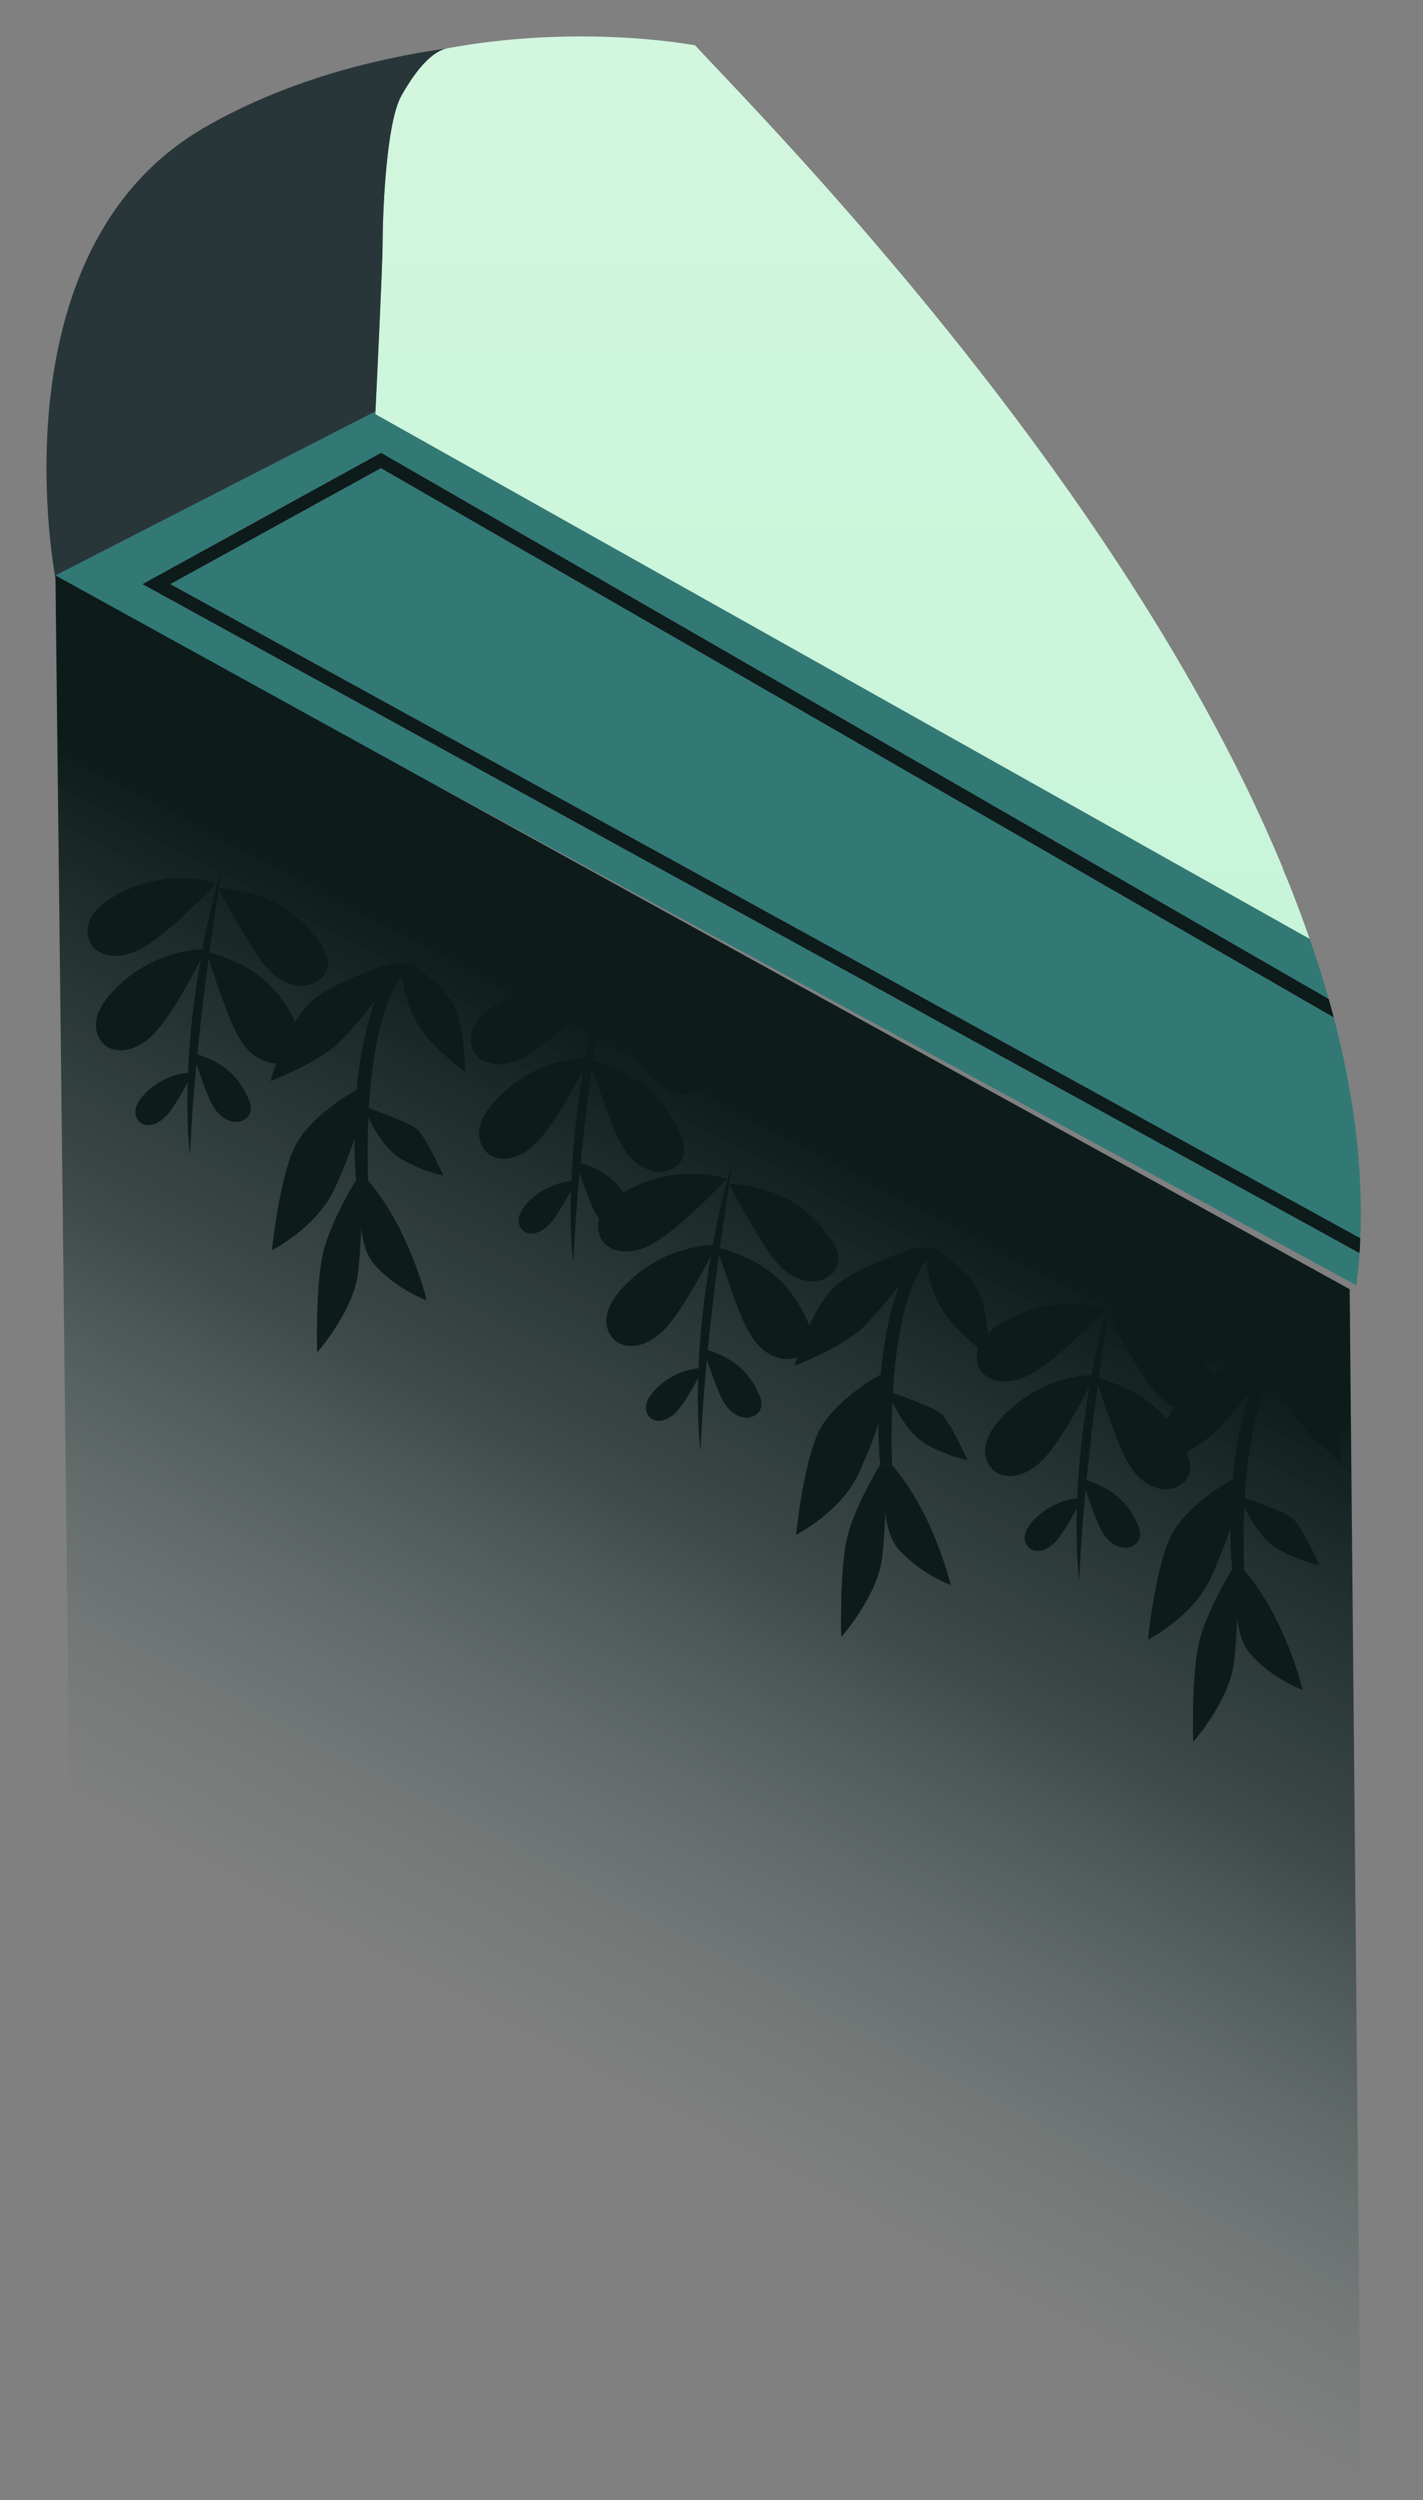 <svg xmlns="http://www.w3.org/2000/svg" xmlns:xlink="http://www.w3.org/1999/xlink" viewBox="0 0 516.97 907.88"><rect x="0" y="0" width="516.97" height="907.88" fill="#808080" stroke="none"/><defs><style>.cls-1{fill:url(#Dégradé_sans_nom_13);}.cls-2{fill:url(#Dégradé_sans_nom_13-2);}.cls-3{fill:url(#Dégradé_sans_nom_13-3);}.cls-4{fill:url(#Dégradé_sans_nom_5);}.cls-5{fill:#28363a;}.cls-6{fill:none;}.cls-7{fill:#327976;}.cls-8{fill:#0d1b1b;}.cls-9{fill:url(#Dégradé_sans_nom_44);}</style><linearGradient id="Dégradé_sans_nom_13" x1="-4493.16" y1="22.22" x2="-4493.16" y2="459.68" gradientTransform="matrix(-1, 0, 0, 1, -4026.48, 0)" gradientUnits="userSpaceOnUse"><stop offset="0" stop-color="#5a6a70"/><stop offset="1" stop-color="#34464c"/></linearGradient><linearGradient id="Dégradé_sans_nom_13-2" x1="-4332.6" y1="22.22" x2="-4332.6" y2="459.68" xlink:href="#Dégradé_sans_nom_13"/><linearGradient id="Dégradé_sans_nom_13-3" x1="-4233.92" y1="-235.46" x2="-4233.92" y2="336.83" xlink:href="#Dégradé_sans_nom_13"/><linearGradient id="Dégradé_sans_nom_5" x1="-4332.6" y1="-529.26" x2="-4332.6" y2="3036.48" gradientTransform="matrix(-1, 0, 0, 1, -4026.48, 0)" gradientUnits="userSpaceOnUse"><stop offset="0" stop-color="#dcf8e3"/><stop offset="0.11" stop-color="#d7f7e0"/><stop offset="0.25" stop-color="#c7f5d9"/><stop offset="0.41" stop-color="#aef2cc"/><stop offset="0.57" stop-color="#8bedbb"/><stop offset="0.75" stop-color="#5ee7a5"/><stop offset="0.92" stop-color="#27e08a"/><stop offset="1" stop-color="#0ddc7d"/></linearGradient><linearGradient id="Dégradé_sans_nom_44" x1="-4128.89" y1="847.61" x2="-4351.01" y2="428.58" gradientTransform="matrix(-1, 0, 0, 1, -4026.48, 0)" gradientUnits="userSpaceOnUse"><stop offset="0" stop-color="#587372" stop-opacity="0"/><stop offset="0.28" stop-color="#4d6665" stop-opacity="0"/><stop offset="0.69" stop-color="#213232" stop-opacity="0.69"/><stop offset="1" stop-color="#0d1b1b"/></linearGradient></defs><title>fond2Plan de travail 22</title><g id="Calque_10" data-name="Calque 10"><path class="cls-1" d="M467.34,318.35a27.74,27.74,0,0,1-1.31-3.26C466.48,316.18,466.9,317.26,467.34,318.35Z"/><path class="cls-2" d="M469.56,336.52c.84-4.46-.48-11.83-3.53-21.43a27.74,27.74,0,0,0,1.31,3.26q4.59,11.28,8.53,22.63L136.37,150.44Z"/><path class="cls-3" d="M162.28,17.58c.18,0,.36-.1.54-.13,50.79-8.06,89.78-1,89.78-1S211.86,10.48,162.28,17.58Z"/><path class="cls-4" d="M139,88.33c0-9.24,1.08-43.36,6.75-53.48,3.32-5.93,9.6-15.73,16.49-17.27,49.11-9.07,90.32-1.11,90.32-1.11,20,22,154,155.42,213.43,298.62a27.74,27.74,0,0,0,1.31,3.26q4.59,11.28,8.53,22.63L136.37,150.44S139,96.65,139,88.33Z"/><path class="cls-5" d="M74.38,46.24c23.45-13.51,49-21.55,73.28-26.22,4.94-.95,9.81-1.75,14.62-2.44-6.89,1.54-13.17,11.34-16.49,17.27C140.12,45,139,79.09,139,88.33c0,7.66-2.26,53.78-2.62,61.1l0,0L20.15,209,54.8,228.82,20.15,210S-3.1,90.9,74.38,46.24Z"/><path class="cls-6" d="M498.19,451.83l-4-2.19c1.08-26.18-2.55-53.13-9.65-80.19l15.53,8.95Z"/><path class="cls-7" d="M494.21,449.64,61.88,212.11,138.39,170,484.56,369.45C491.66,396.51,495.29,423.46,494.21,449.64Z"/><path class="cls-7" d="M136.37,149.41l0,0c0,.64,0,1,0,1L475.87,341q3.78,10.89,6.86,21.79L138.45,164.43,51.76,212.11,493.92,455q-.39,5.9-1.12,11.73L54.8,228.82,20.15,209Z"/><path class="cls-8" d="M138.45,164.43,482.73,362.77c.63,2.23,1.24,4.45,1.83,6.68L138.39,170,61.88,212.11,494.21,449.64c-.08,1.8-.17,3.61-.29,5.4L51.76,212.11Z"/><polygon class="cls-9" points="25.2 649.69 494.41 901.98 490.33 468.13 20.14 208.95 25.2 649.69"/><g id="plante"><path id="Tracé_3169" data-name="Tracé 3169" class="cls-8" d="M142.63,349.75c-18.13,30.18-13.26,78.8-13.26,78.8l4.33.19c-2-69.59,16.52-78.66,16.52-78.66Z"/><path id="Tracé_3170" data-name="Tracé 3170" class="cls-8" d="M142.63,349.75s-18.89,5.5-28.55,13.08S98.3,392.61,98.3,392.61s17.29-6.9,24.41-13.59a133,133,0,0,0,14.41-17Z"/><path id="Tracé_3171" data-name="Tracé 3171" class="cls-8" d="M149.28,350s9.59,5.59,14.73,13.64,4.88,25.52,4.88,25.52-11.3-8.15-16.76-16.63a42.52,42.52,0,0,1-6-18.43Z"/><path id="Tracé_3172" data-name="Tracé 3172" class="cls-8" d="M131.53,428.64s.14,19.88-1.46,33.63-14.83,28.83-14.83,28.83-.65-25.17,2.36-36.87,11.77-25.68,11.77-25.68Z"/><path id="Tracé_3173" data-name="Tracé 3173" class="cls-8" d="M127.8,431.19l1.57-2.64,1.17.05c-3.14,4.87-13.92,57-15,62.12l-.15.16-.21-.8c-.08-4.83-.27-25.56,2.38-35.84C119.81,445.63,125.14,435.79,127.8,431.19Z"/><path id="Tracé_3174" data-name="Tracé 3174" class="cls-8" d="M131.53,428.64s-3.27,21.73,4.5,30.56,18.92,13,18.92,13S148.76,446,133.7,428.74Z"/><g id="Groupe_724" data-name="Groupe 724"><path id="Tracé_3175" data-name="Tracé 3175" class="cls-8" d="M129.42,411.2s-1.17,5.42-7.57,19.88-23,22.88-23,22.88,2.41-23.84,7.67-36.24,23.18-22,23.18-22Z"/><path id="Tracé_3176" data-name="Tracé 3176" class="cls-8" d="M129.65,395.69c-3,3-10,14.65-16.1,26.57-7.9,15.51-14.74,31.7-14.74,31.7s2.41-23.84,7.67-36.24S129.66,395.69,129.65,395.69Z"/></g><path id="Tracé_3177" data-name="Tracé 3177" class="cls-8" d="M133.7,428.74C148.76,446,155,472.18,155,472.18s-21-23.39-22.31-43.49Z"/><path id="Tracé_3178" data-name="Tracé 3178" class="cls-8" d="M114.08,362.83c9.66-7.58,28.55-13.08,28.55-13.08-12.5,5.34-44.33,42.86-44.33,42.86S104.43,370.4,114.08,362.83Z"/><path id="Tracé_3179" data-name="Tracé 3179" class="cls-8" d="M164,363.67c5.14,8.05,4.88,25.52,4.88,25.52s-14.32-29.79-20.43-38.1l.82-1.06S158.86,355.62,164,363.67Z"/><path id="Tracé_3180" data-name="Tracé 3180" class="cls-8" d="M133.13,402.12s14.08,5,17.72,7.43S161,426.86,161,426.86a56.93,56.93,0,0,1-14.25-5.42c-8.47-4.36-13.7-17.41-13.7-17.41Z"/><path id="Tracé_3181" data-name="Tracé 3181" class="cls-8" d="M147.1,413.8a109.82,109.82,0,0,0-14-10.52l0-1.16s14.08,5,17.72,7.43S161,426.86,161,426.86C158.81,426.51,153.33,419.41,147.1,413.8Z"/></g><g id="plante-2" data-name="plante"><path id="Tracé_3169-2" data-name="Tracé 3169" class="cls-8" d="M333,453.11c-18.13,30.18-13.25,78.8-13.25,78.8l4.32.19c-2-69.59,16.52-78.66,16.52-78.66Z"/><path id="Tracé_3170-2" data-name="Tracé 3170" class="cls-8" d="M333,453.11s-18.89,5.5-28.54,13.08S288.7,496,288.7,496s17.29-6.91,24.41-13.6a133,133,0,0,0,14.41-17Z"/><path id="Tracé_3171-2" data-name="Tracé 3171" class="cls-8" d="M339.68,453.39S349.27,459,354.41,467s4.88,25.52,4.88,25.52-11.3-8.15-16.76-16.63a42.61,42.61,0,0,1-6-18.43Z"/><path id="Tracé_3172-2" data-name="Tracé 3172" class="cls-8" d="M321.94,532s.13,19.88-1.47,33.63-14.82,28.83-14.82,28.83S305,569.29,308,557.6s11.78-25.69,11.78-25.69Z"/><path id="Tracé_3173-2" data-name="Tracé 3173" class="cls-8" d="M318.21,534.55l1.57-2.64,1.16.05c-3.14,4.87-13.92,57-15,62.12l-.15.16-.2-.8c-.09-4.83-.28-25.55,2.37-35.84C310.21,549,315.54,539.15,318.21,534.55Z"/><path id="Tracé_3174-2" data-name="Tracé 3174" class="cls-8" d="M321.94,532s-3.28,21.73,4.49,30.56,18.92,13,18.92,13-6.18-26.19-21.25-43.44Z"/><g id="Groupe_724-2" data-name="Groupe 724"><path id="Tracé_3175-2" data-name="Tracé 3175" class="cls-8" d="M319.82,514.56s-1.17,5.42-7.57,19.88-23,22.88-23,22.88,2.4-23.84,7.66-36.24,23.18-22,23.18-22Z"/><path id="Tracé_3176-2" data-name="Tracé 3176" class="cls-8" d="M320.05,499.05c-3,3-10,14.65-16.1,26.58-7.89,15.5-14.73,31.69-14.73,31.69s2.4-23.84,7.66-36.24S320.06,499.05,320.05,499.05Z"/></g><path id="Tracé_3177-2" data-name="Tracé 3177" class="cls-8" d="M324.1,532.1c15.07,17.25,21.25,43.44,21.25,43.44s-21-23.39-22.31-43.49Z"/><path id="Tracé_3178-2" data-name="Tracé 3178" class="cls-8" d="M304.49,466.19c9.65-7.57,28.54-13.08,28.54-13.08C320.53,458.45,288.7,496,288.7,496S294.83,473.76,304.49,466.19Z"/><path id="Tracé_3179-2" data-name="Tracé 3179" class="cls-8" d="M354.41,467c5.14,8.05,4.88,25.52,4.88,25.52s-14.32-29.79-20.43-38.1l.82-1.06S349.27,459,354.41,467Z"/><path id="Tracé_3180-2" data-name="Tracé 3180" class="cls-8" d="M323.53,505.48s14.08,5,17.72,7.43,10.15,17.31,10.15,17.31a56.93,56.93,0,0,1-14.25-5.42c-8.47-4.36-13.7-17.41-13.7-17.41Z"/><path id="Tracé_3181-2" data-name="Tracé 3181" class="cls-8" d="M337.5,517.16a108.82,108.82,0,0,0-14-10.51l.06-1.17s14.07,5,17.71,7.44,10.16,17.3,10.16,17.3C349.21,529.87,343.73,522.77,337.5,517.16Z"/></g><g id="plante-3" data-name="plante"><path id="Tracé_3169-3" data-name="Tracé 3169" class="cls-8" d="M460.87,491.19c-18.13,30.18-13.25,78.8-13.25,78.8l4.32.19c-2-69.59,16.52-78.66,16.52-78.66Z"/><path id="Tracé_3170-3" data-name="Tracé 3170" class="cls-8" d="M460.87,491.19S442,496.7,432.33,504.27s-15.79,29.79-15.79,29.79,17.29-6.91,24.41-13.6a133,133,0,0,0,14.41-17Z"/><path id="Tracé_3171-3" data-name="Tracé 3171" class="cls-8" d="M467.52,491.48s9.59,5.58,14.73,13.63,4.88,25.52,4.88,25.52-11.3-8.15-16.76-16.63a42.46,42.46,0,0,1-6-18.43Z"/><path id="Tracé_3172-3" data-name="Tracé 3172" class="cls-8" d="M449.78,570.08s.13,19.88-1.47,33.63-14.82,28.83-14.82,28.83-.66-25.17,2.35-36.86S447.62,570,447.62,570Z"/><path id="Tracé_3173-3" data-name="Tracé 3173" class="cls-8" d="M446.05,572.63l1.57-2.64,1.16,0c-3.13,4.87-13.92,57.05-15,62.12l-.14.16-.21-.8c-.09-4.83-.27-25.55,2.37-35.84C438.05,587.07,443.38,577.23,446.05,572.63Z"/><path id="Tracé_3174-3" data-name="Tracé 3174" class="cls-8" d="M449.78,570.08s-3.28,21.73,4.49,30.56,18.92,13,18.92,13-6.18-26.19-21.25-43.44Z"/><g id="Groupe_724-3" data-name="Groupe 724"><path id="Tracé_3175-3" data-name="Tracé 3175" class="cls-8" d="M447.66,552.64s-1.17,5.42-7.57,19.88-23,22.88-23,22.88,2.4-23.84,7.66-36.24,23.18-22,23.18-22Z"/><path id="Tracé_3176-3" data-name="Tracé 3176" class="cls-8" d="M447.9,537.13c-3,3-10,14.65-16.11,26.58-7.89,15.5-14.73,31.69-14.73,31.69s2.41-23.84,7.66-36.24S447.9,537.13,447.9,537.13Z"/></g><path id="Tracé_3177-3" data-name="Tracé 3177" class="cls-8" d="M451.94,570.18c15.07,17.25,21.26,43.44,21.26,43.44s-21-23.39-22.31-43.49Z"/><path id="Tracé_3178-3" data-name="Tracé 3178" class="cls-8" d="M432.33,504.27c9.65-7.57,28.54-13.08,28.54-13.08-12.5,5.34-44.33,42.87-44.33,42.87S422.67,511.84,432.33,504.27Z"/><path id="Tracé_3179-3" data-name="Tracé 3179" class="cls-8" d="M482.25,505.11c5.14,8,4.88,25.53,4.88,25.53s-14.31-29.8-20.43-38.11l.82-1S477.11,497.06,482.25,505.11Z"/><path id="Tracé_3180-3" data-name="Tracé 3180" class="cls-8" d="M451.37,543.56s14.08,5,17.72,7.43,10.16,17.31,10.16,17.31A56.86,56.86,0,0,1,465,562.88c-8.47-4.36-13.7-17.41-13.7-17.41Z"/><path id="Tracé_3181-3" data-name="Tracé 3181" class="cls-8" d="M465.34,555.25a108.56,108.56,0,0,0-14-10.52l.05-1.17s14.07,5,17.71,7.44,10.16,17.3,10.16,17.3C477.05,568,471.57,560.85,465.34,555.25Z"/></g><g id="Groupe_725" data-name="Groupe 725"><path id="Tracé_3182" data-name="Tracé 3182" class="cls-8" d="M216,380.44c-.3,2.17-.58,4.33-.9,6.5s-.56,4.33-.85,6.5-.57,4.33-.84,6.5-.56,4.33-.77,6.5c-1.05,8.68-1.9,17.37-2.67,26.07-.17,2.18-.33,4.36-.52,6.53s-.28,4.37-.44,6.55l-.24,3.27c-.08,1.1-.09,2.19-.16,3.28-.11,2.19-.23,4.38-.38,6.58-.21-2.19-.37-4.38-.53-6.57-.07-1.1-.16-2.2-.19-3.29l-.1-3.3c0-2.2-.12-4.4-.11-6.6s.08-4.39.12-6.59c.3-8.8.89-17.58,2-26.31.24-2.18.55-4.36.85-6.54s.58-4.36.95-6.52c.71-4.34,1.43-8.67,2.29-13a255.21,255.21,0,0,1,6.3-25.58C218.47,363.13,217.19,371.79,216,380.44Z"/><path id="Tracé_3183" data-name="Tracé 3183" class="cls-8" d="M196.53,413.2c-7.82,9.26-16.76,9-20.27,4.58s-4.34-12.1,9-23.14A47.91,47.91,0,0,1,214.09,384S204.36,403.93,196.53,413.2Z"/><path id="Tracé_3184" data-name="Tracé 3184" class="cls-8" d="M192.44,382.7c-10.23,6.51-18.67,3.56-20.71-1.67s-.53-12.86,15.51-19.4a47.94,47.94,0,0,1,30.7-1.6S202.68,376.2,192.44,382.7Z"/><path id="Tracé_3185" data-name="Tracé 3185" class="cls-8" d="M200.11,444c-4.08,4.82-8.73,4.67-10.55,2.39s-2.27-6.31,4.68-12.05a25,25,0,0,1,15-5.57S204.18,439.16,200.11,444Z"/><path id="Tracé_3186" data-name="Tracé 3186" class="cls-8" d="M214.24,385.17c2.2,6.77,4.5,13.51,7,20.15,3.09,8.11,6.84,18,16.43,20,4.22.85,9.2-1.14,10.52-5.51,1.11-3.63-.7-7.56-2.34-10.73-4.76-9.21-10.93-15.69-20.39-20.14a71.38,71.38,0,0,0-8.09-3.23c-.32-.11-3.21-.7-3.31-1Z"/><path id="Tracé_3187" data-name="Tracé 3187" class="cls-8" d="M218.59,362.05c3.38,6.26,6.87,12.47,10.56,18.55,4.51,7.41,10,16.5,19.78,16.66,4.3.08,8.84-2.78,9.35-7.32.43-3.77-2.07-7.31-4.25-10.13-6.35-8.19-13.59-13.44-23.7-16.11a73.49,73.49,0,0,0-8.55-1.71c-.34-.05-3.28-.1-3.43-.38Z"/><path id="Tracé_3188" data-name="Tracé 3188" class="cls-8" d="M209.39,422.1c1.35,4.14,2.76,8.26,4.3,12.33,1.89,5,4.19,11,10.05,12.22,2.58.52,5.62-.7,6.44-3.37.67-2.22-.44-4.63-1.44-6.57a25.83,25.83,0,0,0-12.47-12.32,45.94,45.94,0,0,0-5-2,10.2,10.2,0,0,1-2-.61Z"/></g><g id="Groupe_725-2" data-name="Groupe 725"><path id="Tracé_3182-2" data-name="Tracé 3182" class="cls-8" d="M76.76,341.08c-.3,2.17-.58,4.34-.9,6.5s-.56,4.34-.85,6.5-.57,4.33-.84,6.5-.56,4.33-.78,6.51c-1,8.67-1.89,17.36-2.66,26.07-.18,2.17-.33,4.35-.53,6.53s-.28,4.36-.43,6.54l-.24,3.28c-.08,1.09-.09,2.19-.16,3.28-.11,2.19-.23,4.38-.39,6.57q-.3-3.27-.52-6.57c-.08-1.1-.16-2.19-.2-3.29l-.1-3.3c0-2.19-.12-4.39-.1-6.59s.08-4.4.12-6.6c.29-8.79.89-17.58,2-26.31.25-2.18.56-4.36.86-6.53s.57-4.36,1-6.53c.7-4.33,1.42-8.67,2.29-13a249.41,249.41,0,0,1,6.3-25.59C79.26,323.78,78,332.43,76.76,341.08Z"/><path id="Tracé_3183-2" data-name="Tracé 3183" class="cls-8" d="M57.32,373.84c-7.83,9.26-16.76,9-20.27,4.59s-4.35-12.11,9-23.14a48,48,0,0,1,28.83-10.7S65.15,364.58,57.32,373.84Z"/><path id="Tracé_3184-2" data-name="Tracé 3184" class="cls-8" d="M53.23,343.35c-10.23,6.5-18.67,3.56-20.71-1.68S32,328.82,48,322.28a47.87,47.87,0,0,1,30.7-1.6S63.47,336.84,53.23,343.35Z"/><path id="Tracé_3185-2" data-name="Tracé 3185" class="cls-8" d="M60.89,404.62c-4.07,4.83-8.72,4.68-10.55,2.39S48.08,400.71,55,395a25,25,0,0,1,15-5.56S65,399.8,60.89,404.62Z"/><path id="Tracé_3186-2" data-name="Tracé 3186" class="cls-8" d="M75,345.81c2.19,6.77,4.5,13.51,7,20.16,3.09,8.1,6.84,18,16.43,20,4.21.86,9.19-1.13,10.52-5.51,1.11-3.62-.7-7.56-2.34-10.73-4.76-9.2-10.93-15.68-20.39-20.14a73.45,73.45,0,0,0-8.1-3.23c-.32-.1-3.21-.69-3.3-1Z"/><path id="Tracé_3187-2" data-name="Tracé 3187" class="cls-8" d="M79.37,322.7c3.39,6.26,6.88,12.46,10.57,18.54,4.5,7.41,10,16.5,19.78,16.67,4.3.07,8.83-2.78,9.35-7.33.43-3.77-2.07-7.31-4.25-10.13-6.35-8.19-13.6-13.44-23.71-16.11a70.88,70.88,0,0,0-8.54-1.7c-.34-.05-3.29-.11-3.43-.38C79.21,322.4,79.3,322.55,79.37,322.7Z"/><path id="Tracé_3188-2" data-name="Tracé 3188" class="cls-8" d="M70.18,382.75c1.34,4.14,2.75,8.26,4.3,12.33,1.89,4.95,4.18,11,10,12.21,2.58.52,5.62-.69,6.43-3.37.68-2.22-.43-4.62-1.43-6.56A25.78,25.78,0,0,0,77.06,385a44,44,0,0,0-5-2,10.3,10.3,0,0,1-2-.61Z"/></g><g id="Groupe_725-3" data-name="Groupe 725"><path id="Tracé_3182-3" data-name="Tracé 3182" class="cls-8" d="M262.21,448.44c-.3,2.17-.58,4.34-.89,6.5s-.57,4.33-.86,6.5-.57,4.33-.84,6.5-.56,4.33-.77,6.5c-1.05,8.68-1.9,17.37-2.67,26.07-.17,2.18-.33,4.36-.52,6.54s-.28,4.36-.44,6.54l-.24,3.28c-.08,1.09-.09,2.18-.16,3.28-.11,2.18-.23,4.37-.38,6.57-.21-2.19-.37-4.38-.53-6.57-.07-1.1-.16-2.2-.19-3.29l-.1-3.3c0-2.2-.12-4.4-.11-6.6s.08-4.39.12-6.59c.3-8.8.89-17.58,2-26.31.24-2.18.55-4.36.85-6.54s.58-4.35.95-6.52c.71-4.34,1.43-8.67,2.3-13A252.47,252.47,0,0,1,266,422.44C264.71,431.13,263.43,439.79,262.21,448.44Z"/><path id="Tracé_3183-3" data-name="Tracé 3183" class="cls-8" d="M242.77,481.2c-7.82,9.26-16.76,9-20.27,4.58s-4.34-12.1,9-23.14A47.91,47.91,0,0,1,260.33,452S250.6,471.93,242.77,481.2Z"/><path id="Tracé_3184-3" data-name="Tracé 3184" class="cls-8" d="M238.68,450.7C228.45,457.21,220,454.27,218,449s-.53-12.85,15.51-19.4a47.94,47.94,0,0,1,30.7-1.6S248.92,444.2,238.68,450.7Z"/><path id="Tracé_3185-3" data-name="Tracé 3185" class="cls-8" d="M246.35,512c-4.08,4.82-8.73,4.67-10.55,2.39s-2.26-6.31,4.68-12.05a25,25,0,0,1,15-5.57S250.42,507.16,246.35,512Z"/><path id="Tracé_3186-3" data-name="Tracé 3186" class="cls-8" d="M260.48,453.17c2.2,6.77,4.5,13.51,7,20.15,3.09,8.11,6.84,18,16.43,20,4.22.85,9.2-1.14,10.53-5.51,1.1-3.62-.71-7.56-2.35-10.73-4.76-9.21-10.93-15.68-20.39-20.14a71.38,71.38,0,0,0-8.09-3.23c-.32-.11-3.21-.7-3.31-1Z"/><path id="Tracé_3187-3" data-name="Tracé 3187" class="cls-8" d="M264.83,430.05c3.38,6.26,6.87,12.47,10.57,18.55,4.5,7.41,10,16.5,19.77,16.66,4.3.08,8.84-2.78,9.35-7.32.43-3.77-2.07-7.31-4.25-10.13-6.35-8.19-13.59-13.44-23.7-16.11A73.49,73.49,0,0,0,268,430c-.33,0-3.28-.1-3.43-.38Z"/><path id="Tracé_3188-3" data-name="Tracé 3188" class="cls-8" d="M255.64,490.1c1.34,4.14,2.75,8.27,4.29,12.33,1.89,5,4.19,11,10.05,12.22,2.58.52,5.62-.7,6.44-3.37.67-2.22-.44-4.63-1.44-6.57a25.83,25.83,0,0,0-12.47-12.32,45.94,45.94,0,0,0-4.95-2,10.2,10.2,0,0,1-2-.61Z"/></g><g id="Groupe_725-4" data-name="Groupe 725"><path id="Tracé_3182-4" data-name="Tracé 3182" class="cls-8" d="M399.81,495.68c-.3,2.16-.58,4.33-.89,6.49s-.57,4.34-.86,6.5-.57,4.34-.84,6.5-.55,4.33-.77,6.51c-1.05,8.67-1.9,17.36-2.67,26.07-.17,2.17-.33,4.35-.52,6.53s-.28,4.36-.44,6.54l-.23,3.28c-.08,1.09-.1,2.19-.17,3.28-.11,2.19-.22,4.38-.38,6.58-.21-2.19-.37-4.38-.52-6.58-.08-1.1-.17-2.19-.2-3.29l-.1-3.29c0-2.2-.12-4.4-.1-6.6s.08-4.4.11-6.6c.3-8.79.89-17.57,2-26.3.25-2.19.55-4.37.86-6.54s.57-4.36.94-6.53c.71-4.33,1.43-8.67,2.3-13a253.31,253.31,0,0,1,6.29-25.59C402.31,478.37,401,487,399.81,495.68Z"/><path id="Tracé_3183-4" data-name="Tracé 3183" class="cls-8" d="M380.37,528.43c-7.82,9.26-16.75,9-20.27,4.59s-4.34-12.11,9-23.14a47.92,47.92,0,0,1,28.82-10.7S388.2,519.17,380.37,528.43Z"/><path id="Tracé_3184-4" data-name="Tracé 3184" class="cls-8" d="M376.29,497.94c-10.24,6.5-18.68,3.56-20.72-1.68s-.53-12.85,15.51-19.39a47.94,47.94,0,0,1,30.7-1.6S386.52,491.43,376.29,497.94Z"/><path id="Tracé_3185-4" data-name="Tracé 3185" class="cls-8" d="M384,559.22c-4.07,4.82-8.72,4.67-10.55,2.38s-2.26-6.3,4.68-12a24.94,24.94,0,0,1,15-5.57S388,554.39,384,559.22Z"/><path id="Tracé_3186-4" data-name="Tracé 3186" class="cls-8" d="M398.09,500.41c2.19,6.76,4.5,13.5,7,20.15,3.08,8.1,6.83,18,16.42,20,4.22.86,9.2-1.13,10.53-5.5,1.1-3.63-.71-7.57-2.35-10.74-4.75-9.2-10.93-15.68-20.39-20.14a73.3,73.3,0,0,0-8.09-3.23c-.32-.1-3.21-.69-3.31-1Z"/><path id="Tracé_3187-4" data-name="Tracé 3187" class="cls-8" d="M402.43,477.29c3.38,6.26,6.87,12.47,10.57,18.54,4.5,7.42,10,16.5,19.77,16.67,4.31.07,8.84-2.78,9.36-7.32.42-3.78-2.07-7.32-4.26-10.14-6.35-8.19-13.59-13.44-23.7-16.11a71,71,0,0,0-8.55-1.7c-.33-.05-3.28-.11-3.43-.38Z"/><path id="Tracé_3188-4" data-name="Tracé 3188" class="cls-8" d="M393.24,537.34c1.34,4.14,2.75,8.26,4.3,12.33,1.88,5,4.18,11,10,12.21,2.58.52,5.63-.69,6.44-3.37.67-2.22-.44-4.62-1.44-6.56a25.74,25.74,0,0,0-12.47-12.32,44,44,0,0,0-4.95-2,9.57,9.57,0,0,1-2-.61Z"/></g></g></svg>